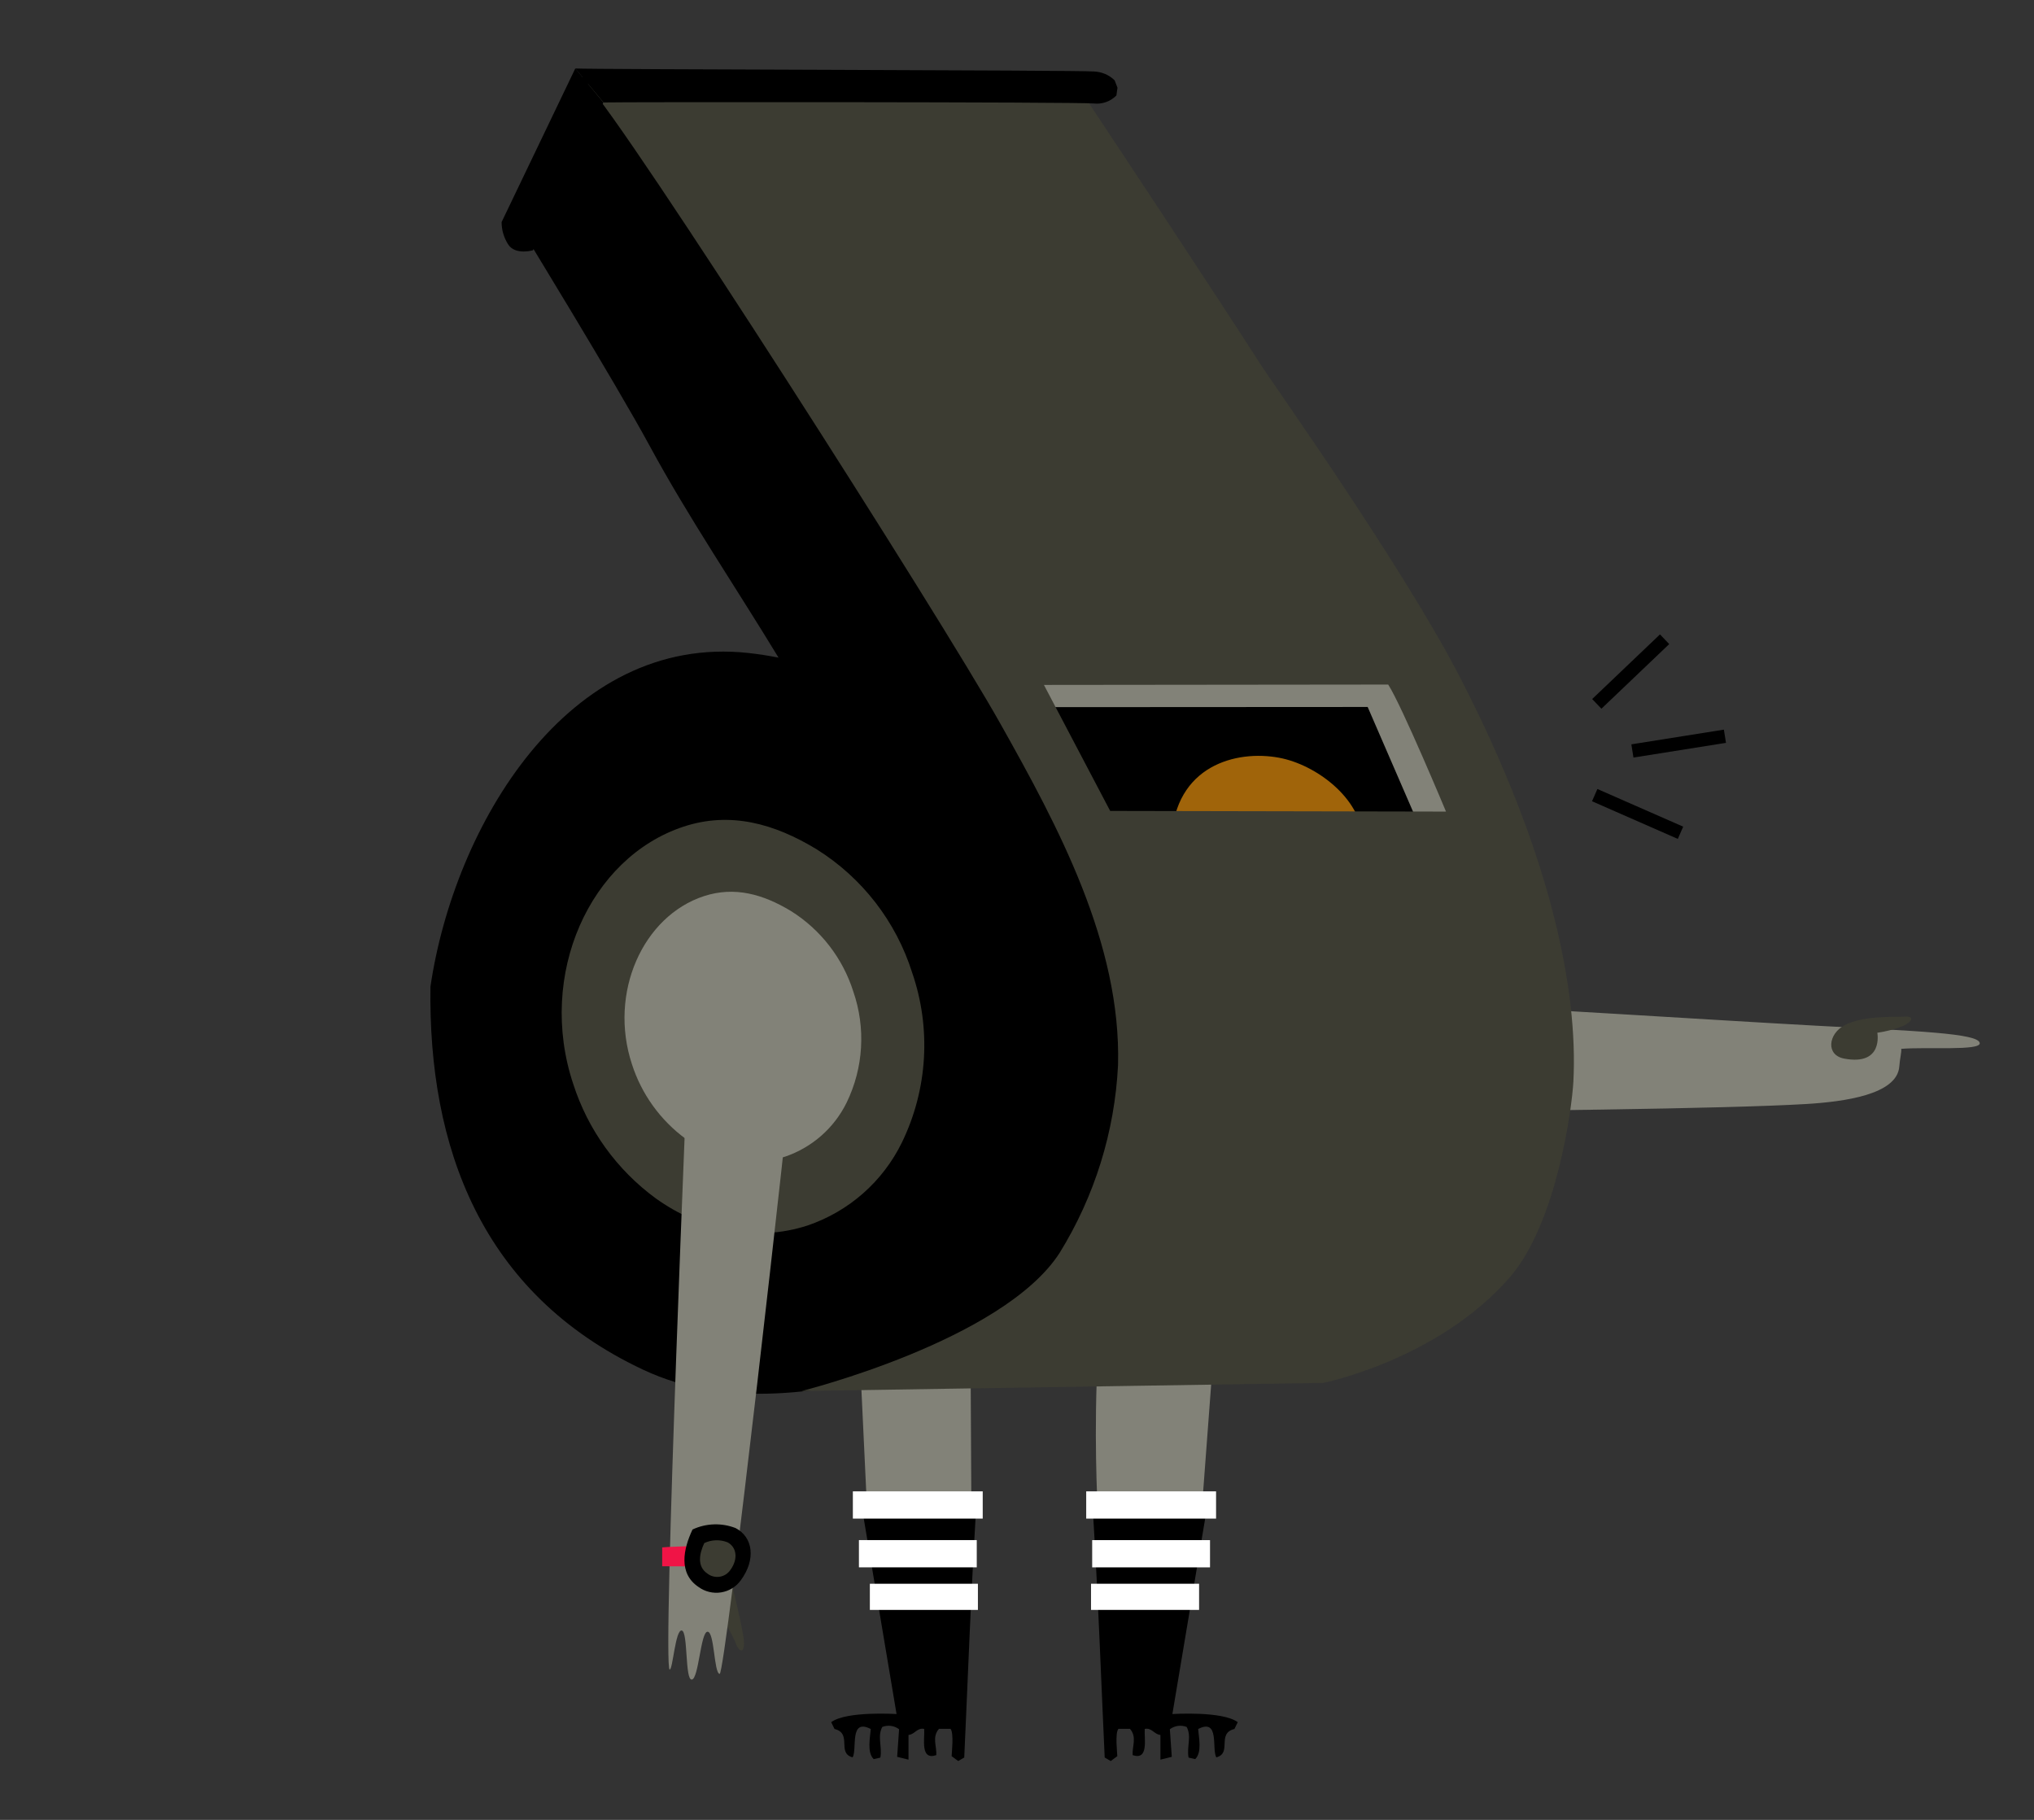 <svg xmlns="http://www.w3.org/2000/svg" xmlns:xlink="http://www.w3.org/1999/xlink" width="152" height="136" version="1.1" viewBox="0 0 152 136" xml:space="preserve"><rect x="0" y="0" width="152" height="136" fill="#333333" stroke="none"/><g><title>referee-d</title><desc>Created with Sketch.</desc><g id="soccer" fill="none" fill-rule="evenodd" stroke="none" stroke-width="1"><g id="referee-d" fill-rule="nonzero"><g id="scratch_footie_player_ref04" transform="translate(90, 68.5) scale(-1, 1) translate(-90, -68.5) translate(32, 5)"><path id="Shape" fill="#828278" d="M47.912,69.625 C32.173,70.413 19.842,71.242 12.336,71.647 C4.83,72.052 0.117,72.21 0.054,72.957 C0.005,73.543 4.031,73.223 5.922,73.381 C5.886,73.606 6.021,74.092 6.066,74.696 C6.224,76.808 10.201,77.335 13.067,77.506 C18.993,77.857 35.134,78.046 51.094,78.15 C51.094,78.15 58.081,78.213 57.865,73.268 C57.648,68.323 47.912,69.625 47.912,69.625 Z"/><path id="Shape" fill="#3C3C32" d="M5.651,70.976 C4.888,70.908 5.096,71.404 5.931,71.728 C6.505,71.942 7.102,72.093 7.709,72.178 C7.709,72.178 7.226,74.664 10.183,74.11 C11.559,73.854 11.397,72.277 10.156,71.615 C8.725,70.845 6.057,71.012 5.651,70.976 Z"/><path id="Shape" fill="#828278" d="M83.917,92.71 L83.209,107.689 L75.409,107.635 L75.495,92.048 C75.495,92.048 74.705,84.369 80.008,83.545 C85.312,82.721 83.917,92.71 83.917,92.71 Z"/><path id="Shape" fill="#000" d="M74.976,106.941 L83.71,106.941 L81.001,123.091 C81.001,123.091 84.748,122.848 85.885,123.699 L85.637,124.208 C84.283,124.541 85.492,126.009 84.283,126.329 C83.926,125.712 84.554,123.379 82.929,124.208 C82.965,124.798 83.236,125.951 82.708,126.46 L82.211,126.347 C82.058,125.554 82.455,124.766 82.067,124.055 C81.647,123.892 81.172,123.956 80.812,124.226 L80.956,126.288 L80.108,126.5 L80.108,124.654 C79.634,124.609 79.462,124.091 78.934,124.203 C78.889,124.955 79.246,126.568 78.031,126.162 C77.982,125.518 78.374,124.811 77.828,124.194 L76.971,124.194 C76.7,124.492 76.885,126.041 76.885,126.239 L76.393,126.604 L75.942,126.338 C75.887,125.55 75.278,109.774 74.976,106.941 Z"/><rect id="Rectangle-path" width="9.704" height="2.036" x="74.56" y="106.45" fill="#FFF" transform="translate(79.413, 107.468) rotate(-180) translate(-79.413, -107.468)"/><rect id="Rectangle-path" width="8.806" height="2.036" x="75.007" y="110.094" fill="#FFF" transform="translate(79.41, 111.111) rotate(-180) translate(-79.41, -111.111)"/><rect id="Rectangle-path" width="8.075" height="1.955" x="74.922" y="113.354" fill="#FFF" transform="translate(78.959, 114.332) rotate(-180) translate(-78.959, -114.332)"/><path id="Shape" fill="#828278" d="M57.12,93.534 L58.181,107.689 L65.976,107.612 C65.976,107.612 67.253,84.586 61.837,83.996 C56.42,83.406 57.12,93.534 57.12,93.534 Z"/><path id="Shape" fill="#000" d="M66.418,106.941 L57.68,106.941 L60.388,123.091 C60.388,123.091 56.641,122.848 55.504,123.699 L55.752,124.208 C57.106,124.541 55.897,126.009 57.106,126.329 C57.463,125.712 56.835,123.379 58.46,124.208 C58.424,124.798 58.153,125.951 58.682,126.46 L59.178,126.347 C59.332,125.554 58.934,124.766 59.322,124.055 C59.742,123.892 60.217,123.956 60.577,124.226 L60.433,126.288 L61.281,126.5 L61.281,124.654 C61.755,124.609 61.927,124.091 62.455,124.203 C62.5,124.955 62.144,126.568 63.358,126.162 C63.407,125.518 63.015,124.811 63.561,124.194 L64.418,124.194 C64.689,124.492 64.504,126.041 64.504,126.239 L64.996,126.604 L65.447,126.338 C65.502,125.55 66.111,109.774 66.418,106.941 Z"/><rect id="Rectangle-path" width="9.704" height="2.036" x="57.124" y="106.45" fill="#FFF"/><rect id="Rectangle-path" width="8.806" height="2.036" x="57.576" y="110.094" fill="#FFF"/><rect id="Rectangle-path" width="8.075" height="1.955" x="58.393" y="113.354" fill="#FFF"/><path id="Shape" fill="#000" d="M115.833,68.738 C114.073,56.745 105.574,42.333 92.078,43.797 C91.326,43.881 90.573,43.997 89.821,44.144 C93.044,38.834 96.564,33.655 99.462,28.3 C102.003,23.608 109.157,11.93 109.157,11.93 L104.427,0.671 L98.785,4.31 C98.785,4.31 77.634,37.789 71.496,47.85 C66.607,55.844 61.922,63.419 60.762,73.039 C59.796,81.032 61.99,88.423 68.643,93.304 C71.997,95.768 75.535,96.353 79.544,97.358 C86.449,99.087 93.603,100.344 99.941,97.358 C112.06,91.661 116,80.69 115.833,68.738 Z"/><polygon id="Shape" fill="#000" points="43.782 42.955 36.696 57.848 64.698 59.028 71.527 43.207"/><path id="Shape" fill="#A0640A" d="M60.419,57.227 C59.968,61.478 56.42,63.982 52.006,63.676 C49.009,63.468 46.242,61.145 46.161,57.956 C46.084,54.889 49.393,52.309 52.141,51.683 C55.211,50.989 59.9,51.957 60.419,57.227 Z"/><polygon id="Shape" fill="#828278" points="70.241 47.846 45.795 47.832 41.268 58.276 36.154 57.708 42.857 41.951 73.08 41.045"/><path id="Shape" fill="#3C3C32" d="M67.524,1.351 C63.642,7.206 57.526,16.429 53.712,22.365 C52.913,23.599 43.114,37.424 38.871,45.661 C32.101,58.812 30.065,68.972 30.422,75.835 C30.526,77.799 31.672,86.446 35.193,90.476 C40.582,96.646 49.117,98.344 49.117,98.344 L88.101,98.952 C88.101,98.952 73.071,95.205 68.824,88.643 C66.202,84.407 64.697,79.578 64.45,74.606 C64.202,65.536 68.936,56.74 73.238,49.089 C77.752,41.032 101.141,4.413 104.143,1.275 L67.524,1.351 Z M65.037,55.601 L39.941,55.65 C39.941,55.65 43.236,47.742 44.261,46.157 L69.988,46.184 L65.037,55.601 Z"/><path id="Shape" fill="#000" d="M105.009,0.117 C104.107,0.194 67.176,0.239 66.255,0.342 C65.673,0.36 65.118,0.596 64.703,1.004 L64.491,1.554 L64.572,2.135 C65.014,2.583 65.638,2.804 66.264,2.734 C67.167,2.617 101.976,2.617 102.897,2.657 L105.009,0.117 Z"/><path id="Shape" fill="#000" d="M102.911,2.657 L108.173,13.704 C108.173,13.704 109.478,14.087 110.015,13.281 C110.341,12.779 110.515,12.194 110.516,11.597 L105.009,0.117 L102.911,2.657 Z"/><path id="Shape" fill="#3C3C32" d="M105.167,75.993 C104.068,79.423 101.91,82.418 99.002,84.55 C95.635,86.963 91.514,87.842 87.65,86.581 C84.561,85.532 82.021,83.294 80.595,80.366 C78.673,76.403 78.4,71.842 79.837,67.679 C81.045,63.859 83.576,60.593 86.977,58.465 C90.137,56.547 93.423,55.628 96.907,56.772 C103.926,59.078 107.875,67.846 105.167,75.993 Z"/><path id="Shape" fill="#828278" d="M100.78,74.516 C100.063,76.76 98.652,78.719 96.749,80.114 C94.636,81.722 91.875,82.215 89.334,81.438 C87.317,80.754 85.658,79.295 84.725,77.384 C83.47,74.796 83.293,71.816 84.233,69.098 C85.023,66.601 86.677,64.467 88.9,63.077 C90.972,61.825 93.111,61.221 95.395,61.969 C99.959,63.464 102.527,69.192 100.78,74.516 Z"/><rect id="Rectangle-path" width="7.001" height="1" x="19.074" y="50.071" fill="#000" transform="translate(22.575, 50.436) rotate(9.03) translate(-22.575, -50.436)"/><rect id="Rectangle-path" width="7.001" height="1" x="22.067" y="55.339" fill="#000" transform="translate(25.567, 55.703) rotate(-23.7) translate(-25.567, -55.703)"/><rect id="Rectangle-path" width="7.001" height="1" x="22.732" y="44.723" fill="#000" transform="translate(26.232, 45.087) rotate(43.63) translate(-26.232, -45.087)"/><path id="Shape" fill="#3C3C32" d="M93.554,112.377 C93.554,112.377 92.421,116.881 92.398,117.718 C92.376,118.556 92.759,118.556 93.08,117.651 C93.386,116.944 93.798,116.287 94.303,115.705 L93.554,112.377 Z"/><path id="Shape" fill="#828278" d="M96.551,72.957 C96.551,72.957 97.399,68.454 92.692,68.454 C87.984,68.454 88.629,73.205 88.629,73.205 C89.031,77.88 93.793,120.159 94.222,120.092 C94.651,120.024 94.605,116.939 95.125,116.939 C95.644,116.939 95.784,120.47 96.303,120.515 C96.822,120.56 96.573,116.939 97.052,116.849 C97.53,116.759 97.72,119.776 97.955,119.767 C98.523,119.709 96.551,72.957 96.551,72.957 Z"/><path id="Shape" fill="#F01446" d="M98.514,112.048 L98.514,110.639 C97.679,110.558 95.292,110.535 94.452,110.449 C94.411,110.648 94.556,111.841 94.524,112.08 C94.642,112.057 96.975,112.057 98.514,112.048 Z"/><path id="Shape" fill="#000" d="M96.248,109.301 C96.944,110.774 97.314,112.584 95.797,113.597 C95.312,113.95 94.705,114.095 94.112,114 C93.519,113.906 92.988,113.579 92.638,113.093 C91.487,111.526 91.735,109.864 93.03,109.193 C94.073,108.788 95.236,108.827 96.248,109.301 Z"/><path id="Shape" fill="#3C3C32" d="M95.368,110.314 C95.738,111.098 95.937,112.066 95.12,112.607 C94.862,112.8 94.535,112.881 94.216,112.83 C93.897,112.779 93.612,112.601 93.427,112.336 C92.814,111.499 92.949,110.616 93.635,110.256 C94.196,110.035 94.823,110.057 95.368,110.314 Z"/></g></g></g></g></svg>